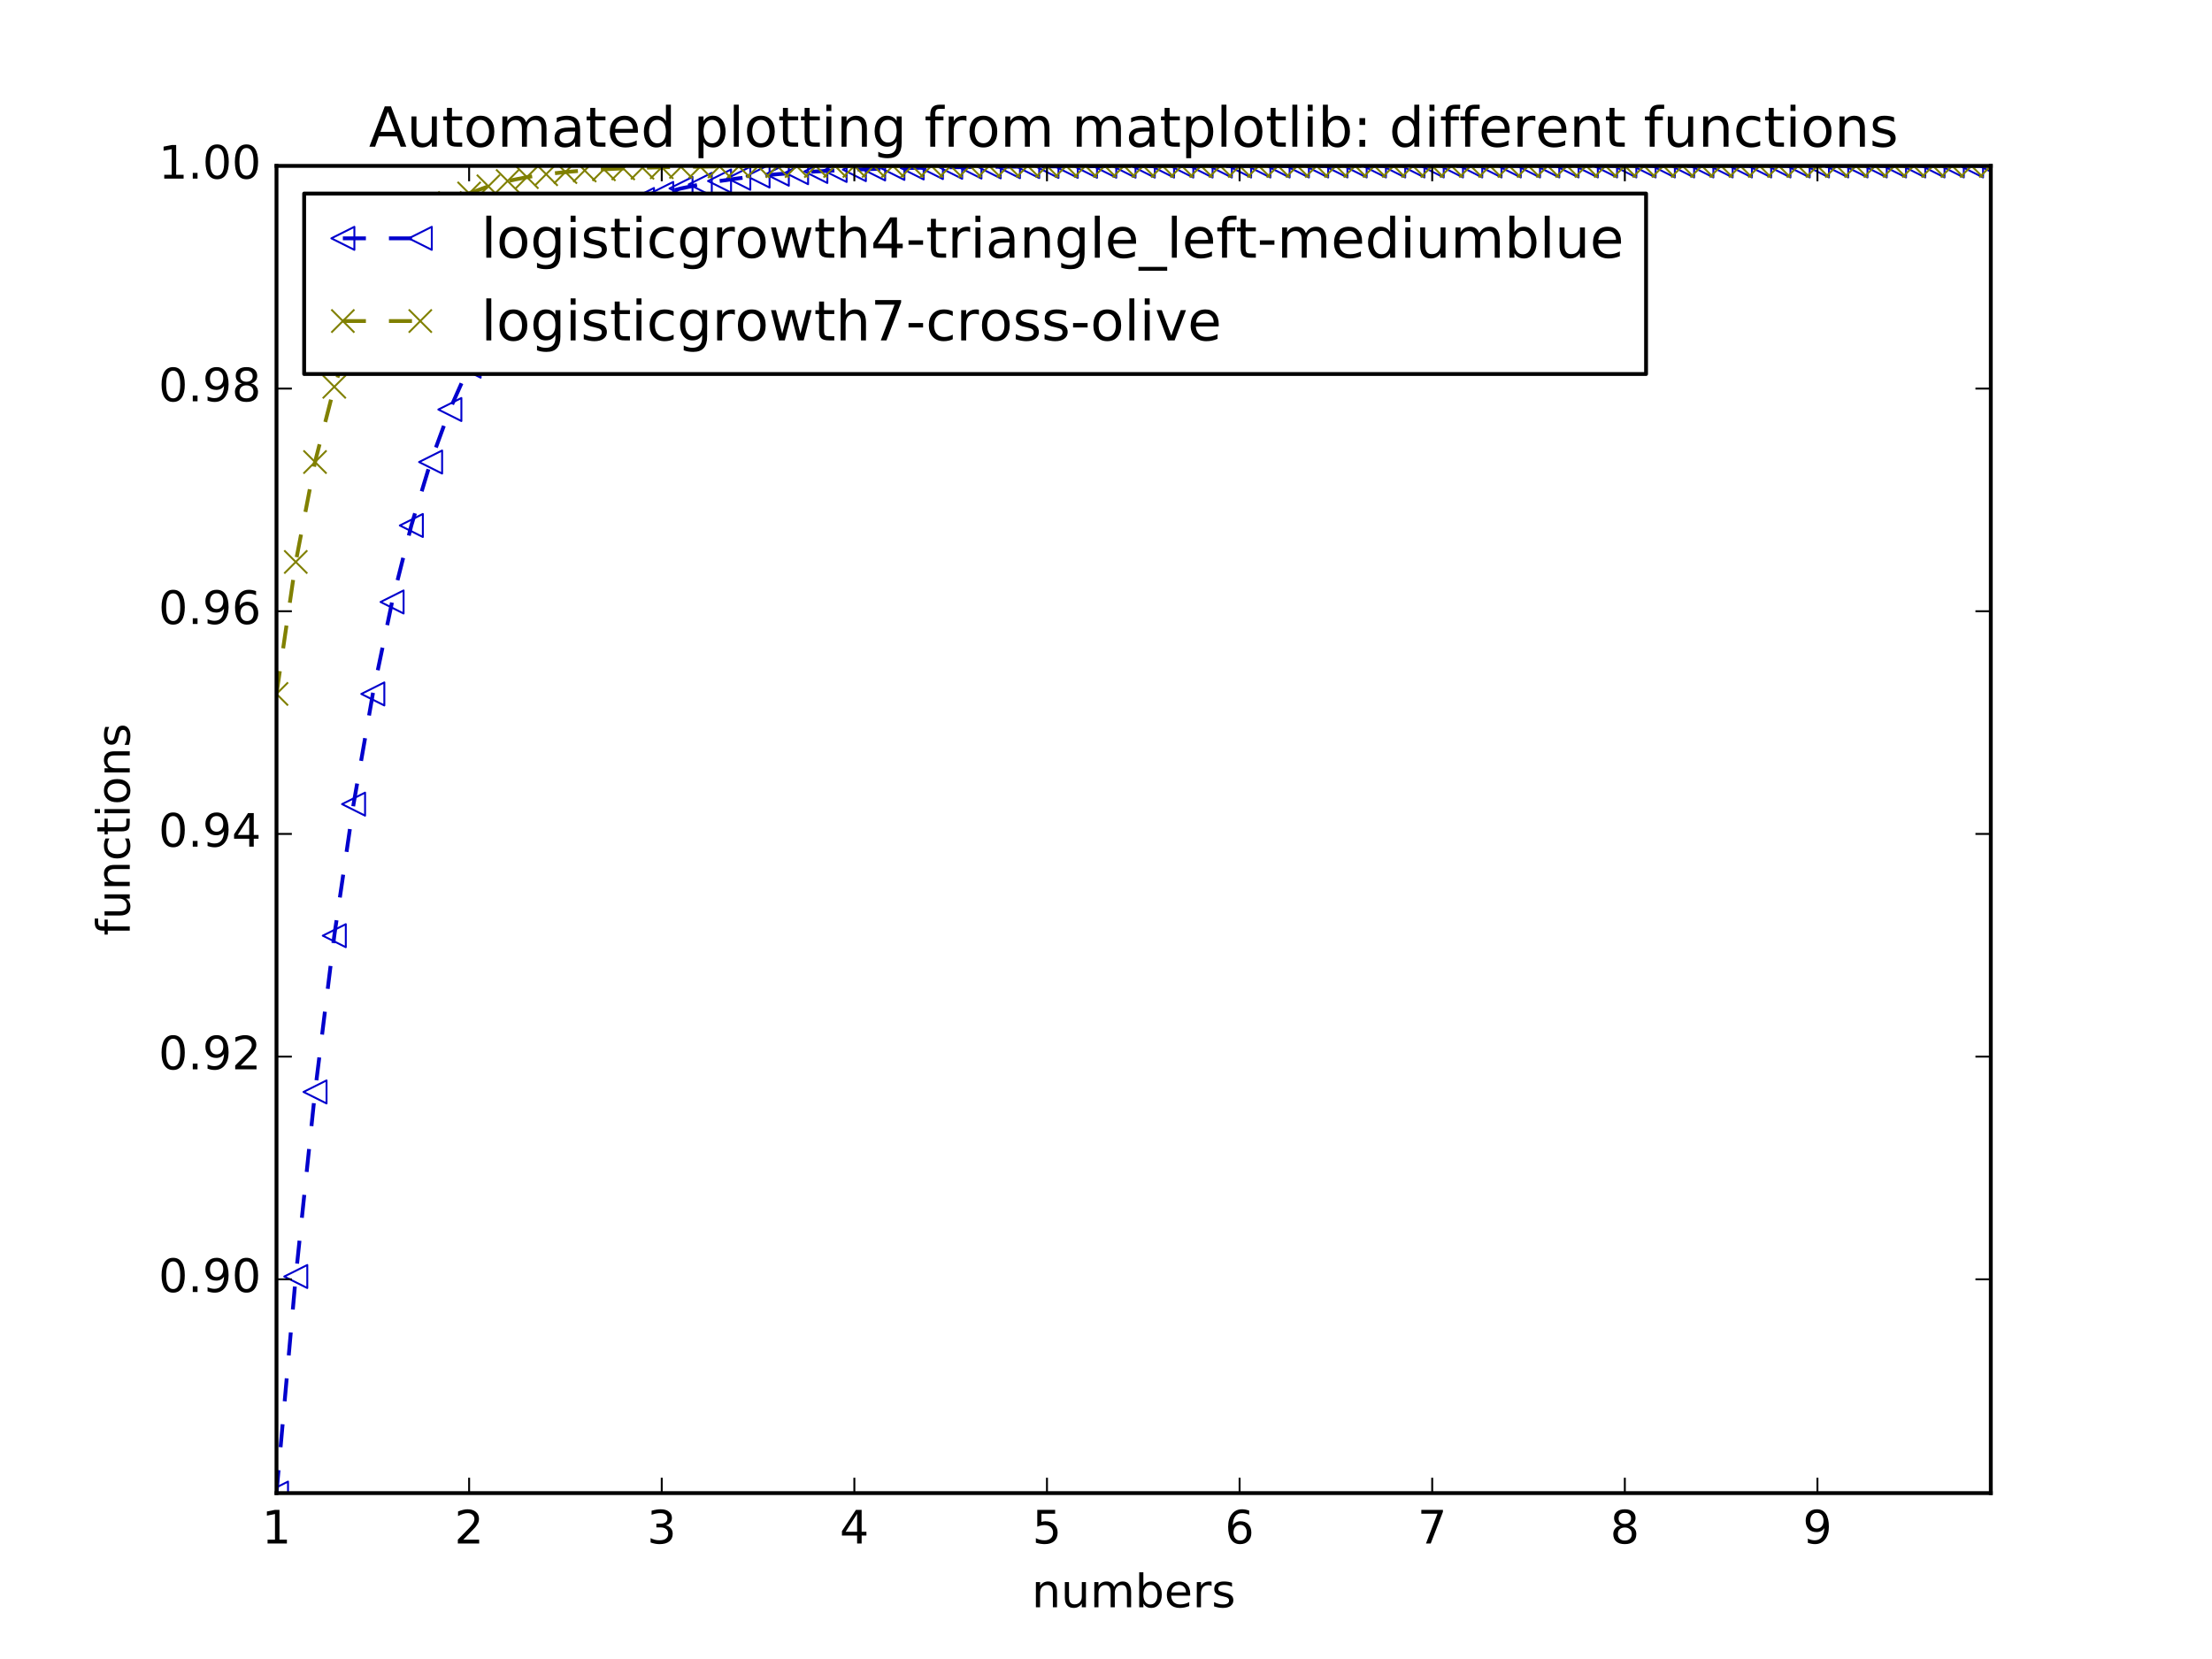 <?xml version="1.0" encoding="utf-8" standalone="no"?>
<!DOCTYPE svg PUBLIC "-//W3C//DTD SVG 1.1//EN"
  "http://www.w3.org/Graphics/SVG/1.1/DTD/svg11.dtd">
<!-- Created with matplotlib (http://matplotlib.org/) -->
<svg height="432pt" version="1.1" viewBox="0 0 576 432" width="576pt" xmlns="http://www.w3.org/2000/svg" xmlns:xlink="http://www.w3.org/1999/xlink">
 <defs>
  <style type="text/css">
*{stroke-linecap:butt;stroke-linejoin:round;stroke-miterlimit:100000;}
  </style>
 </defs>
 <g id="figure_1">
  <g id="patch_1">
   <path d="M 0 432 
L 576 432 
L 576 0 
L 0 0 
z
" style="fill:#ffffff;"/>
  </g>
  <g id="axes_1">
   <g id="patch_2">
    <path d="M 72 388.8 
L 518.4 388.8 
L 518.4 43.2 
L 72 43.2 
z
" style="fill:#ffffff;"/>
   </g>
   <g id="line2d_1">
    <path clip-path="url(#pca3ae6a97c)" d="M 72 388.8 
L 77.016 332.402 
L 82.031 284.339 
L 87.047 243.65 
L 92.063 209.398 
L 97.079 180.7 
L 102.094 156.752 
L 107.11 136.833 
L 112.126 120.312 
L 117.142 106.639 
L 122.157 95.347 
L 127.173 86.034 
L 132.189 78.363 
L 137.204 72.053 
L 142.22 66.865 
L 147.236 62.604 
L 152.252 59.106 
L 157.267 56.236 
L 162.283 53.882 
L 167.299 51.951 
L 172.315 50.369 
L 177.33 49.072 
L 182.346 48.009 
L 187.362 47.139 
L 192.378 46.426 
L 197.393 45.841 
L 202.409 45.363 
L 207.425 44.971 
L 212.44 44.65 
L 217.456 44.387 
L 222.472 44.172 
L 227.488 43.996 
L 232.503 43.852 
L 237.519 43.734 
L 242.535 43.637 
L 247.551 43.558 
L 252.566 43.493 
L 257.582 43.44 
L 262.598 43.396 
L 267.613 43.361 
L 272.629 43.332 
L 277.645 43.308 
L 282.661 43.288 
L 287.676 43.272 
L 292.692 43.259 
L 297.708 43.248 
L 302.724 43.24 
L 307.739 43.232 
L 312.755 43.227 
L 317.771 43.222 
L 322.787 43.218 
L 327.802 43.215 
L 332.818 43.212 
L 337.834 43.21 
L 342.849 43.208 
L 347.865 43.207 
L 352.881 43.205 
L 357.897 43.204 
L 362.912 43.204 
L 367.928 43.203 
L 372.944 43.202 
L 377.96 43.202 
L 382.975 43.202 
L 387.991 43.201 
L 393.007 43.201 
L 398.022 43.201 
L 403.038 43.201 
L 408.054 43.201 
L 413.07 43.2 
L 418.085 43.2 
L 423.101 43.2 
L 428.117 43.2 
L 433.133 43.2 
L 438.148 43.2 
L 443.164 43.2 
L 448.18 43.2 
L 453.196 43.2 
L 458.211 43.2 
L 463.227 43.2 
L 468.243 43.2 
L 473.258 43.2 
L 478.274 43.2 
L 483.29 43.2 
L 488.306 43.2 
L 493.321 43.2 
L 498.337 43.2 
L 503.353 43.2 
L 508.369 43.2 
L 513.384 43.2 
L 518.4 43.2 
" style="fill:none;stroke:#0000cd;stroke-dasharray:6,6;stroke-dashoffset:0.0;"/>
    <defs>
     <path d="M -3 -0 
L 3 3 
L 3 -3 
z
" id="m6790eb1300" style="stroke:#0000cd;stroke-linejoin:miter;stroke-width:0.5;"/>
    </defs>
    <g clip-path="url(#pca3ae6a97c)">
     <use style="fill:none;stroke:#0000cd;stroke-linejoin:miter;stroke-width:0.5;" x="72.0" xlink:href="#m6790eb1300" y="388.8"/>
     <use style="fill:none;stroke:#0000cd;stroke-linejoin:miter;stroke-width:0.5;" x="77.016" xlink:href="#m6790eb1300" y="332.402"/>
     <use style="fill:none;stroke:#0000cd;stroke-linejoin:miter;stroke-width:0.5;" x="82.031" xlink:href="#m6790eb1300" y="284.339"/>
     <use style="fill:none;stroke:#0000cd;stroke-linejoin:miter;stroke-width:0.5;" x="87.047" xlink:href="#m6790eb1300" y="243.65"/>
     <use style="fill:none;stroke:#0000cd;stroke-linejoin:miter;stroke-width:0.5;" x="92.063" xlink:href="#m6790eb1300" y="209.398"/>
     <use style="fill:none;stroke:#0000cd;stroke-linejoin:miter;stroke-width:0.5;" x="97.079" xlink:href="#m6790eb1300" y="180.7"/>
     <use style="fill:none;stroke:#0000cd;stroke-linejoin:miter;stroke-width:0.5;" x="102.094" xlink:href="#m6790eb1300" y="156.752"/>
     <use style="fill:none;stroke:#0000cd;stroke-linejoin:miter;stroke-width:0.5;" x="107.11" xlink:href="#m6790eb1300" y="136.833"/>
     <use style="fill:none;stroke:#0000cd;stroke-linejoin:miter;stroke-width:0.5;" x="112.126" xlink:href="#m6790eb1300" y="120.312"/>
     <use style="fill:none;stroke:#0000cd;stroke-linejoin:miter;stroke-width:0.5;" x="117.142" xlink:href="#m6790eb1300" y="106.639"/>
     <use style="fill:none;stroke:#0000cd;stroke-linejoin:miter;stroke-width:0.5;" x="122.157" xlink:href="#m6790eb1300" y="95.347"/>
     <use style="fill:none;stroke:#0000cd;stroke-linejoin:miter;stroke-width:0.5;" x="127.173" xlink:href="#m6790eb1300" y="86.034"/>
     <use style="fill:none;stroke:#0000cd;stroke-linejoin:miter;stroke-width:0.5;" x="132.189" xlink:href="#m6790eb1300" y="78.363"/>
     <use style="fill:none;stroke:#0000cd;stroke-linejoin:miter;stroke-width:0.5;" x="137.204" xlink:href="#m6790eb1300" y="72.053"/>
     <use style="fill:none;stroke:#0000cd;stroke-linejoin:miter;stroke-width:0.5;" x="142.22" xlink:href="#m6790eb1300" y="66.865"/>
     <use style="fill:none;stroke:#0000cd;stroke-linejoin:miter;stroke-width:0.5;" x="147.236" xlink:href="#m6790eb1300" y="62.604"/>
     <use style="fill:none;stroke:#0000cd;stroke-linejoin:miter;stroke-width:0.5;" x="152.252" xlink:href="#m6790eb1300" y="59.106"/>
     <use style="fill:none;stroke:#0000cd;stroke-linejoin:miter;stroke-width:0.5;" x="157.267" xlink:href="#m6790eb1300" y="56.236"/>
     <use style="fill:none;stroke:#0000cd;stroke-linejoin:miter;stroke-width:0.5;" x="162.283" xlink:href="#m6790eb1300" y="53.882"/>
     <use style="fill:none;stroke:#0000cd;stroke-linejoin:miter;stroke-width:0.5;" x="167.299" xlink:href="#m6790eb1300" y="51.951"/>
     <use style="fill:none;stroke:#0000cd;stroke-linejoin:miter;stroke-width:0.5;" x="172.315" xlink:href="#m6790eb1300" y="50.369"/>
     <use style="fill:none;stroke:#0000cd;stroke-linejoin:miter;stroke-width:0.5;" x="177.33" xlink:href="#m6790eb1300" y="49.072"/>
     <use style="fill:none;stroke:#0000cd;stroke-linejoin:miter;stroke-width:0.5;" x="182.346" xlink:href="#m6790eb1300" y="48.009"/>
     <use style="fill:none;stroke:#0000cd;stroke-linejoin:miter;stroke-width:0.5;" x="187.362" xlink:href="#m6790eb1300" y="47.139"/>
     <use style="fill:none;stroke:#0000cd;stroke-linejoin:miter;stroke-width:0.5;" x="192.378" xlink:href="#m6790eb1300" y="46.426"/>
     <use style="fill:none;stroke:#0000cd;stroke-linejoin:miter;stroke-width:0.5;" x="197.393" xlink:href="#m6790eb1300" y="45.841"/>
     <use style="fill:none;stroke:#0000cd;stroke-linejoin:miter;stroke-width:0.5;" x="202.409" xlink:href="#m6790eb1300" y="45.363"/>
     <use style="fill:none;stroke:#0000cd;stroke-linejoin:miter;stroke-width:0.5;" x="207.425" xlink:href="#m6790eb1300" y="44.971"/>
     <use style="fill:none;stroke:#0000cd;stroke-linejoin:miter;stroke-width:0.5;" x="212.44" xlink:href="#m6790eb1300" y="44.65"/>
     <use style="fill:none;stroke:#0000cd;stroke-linejoin:miter;stroke-width:0.5;" x="217.456" xlink:href="#m6790eb1300" y="44.387"/>
     <use style="fill:none;stroke:#0000cd;stroke-linejoin:miter;stroke-width:0.5;" x="222.472" xlink:href="#m6790eb1300" y="44.172"/>
     <use style="fill:none;stroke:#0000cd;stroke-linejoin:miter;stroke-width:0.5;" x="227.488" xlink:href="#m6790eb1300" y="43.996"/>
     <use style="fill:none;stroke:#0000cd;stroke-linejoin:miter;stroke-width:0.5;" x="232.503" xlink:href="#m6790eb1300" y="43.852"/>
     <use style="fill:none;stroke:#0000cd;stroke-linejoin:miter;stroke-width:0.5;" x="237.519" xlink:href="#m6790eb1300" y="43.734"/>
     <use style="fill:none;stroke:#0000cd;stroke-linejoin:miter;stroke-width:0.5;" x="242.535" xlink:href="#m6790eb1300" y="43.637"/>
     <use style="fill:none;stroke:#0000cd;stroke-linejoin:miter;stroke-width:0.5;" x="247.551" xlink:href="#m6790eb1300" y="43.558"/>
     <use style="fill:none;stroke:#0000cd;stroke-linejoin:miter;stroke-width:0.5;" x="252.566" xlink:href="#m6790eb1300" y="43.493"/>
     <use style="fill:none;stroke:#0000cd;stroke-linejoin:miter;stroke-width:0.5;" x="257.582" xlink:href="#m6790eb1300" y="43.44"/>
     <use style="fill:none;stroke:#0000cd;stroke-linejoin:miter;stroke-width:0.5;" x="262.598" xlink:href="#m6790eb1300" y="43.396"/>
     <use style="fill:none;stroke:#0000cd;stroke-linejoin:miter;stroke-width:0.5;" x="267.613" xlink:href="#m6790eb1300" y="43.361"/>
     <use style="fill:none;stroke:#0000cd;stroke-linejoin:miter;stroke-width:0.5;" x="272.629" xlink:href="#m6790eb1300" y="43.332"/>
     <use style="fill:none;stroke:#0000cd;stroke-linejoin:miter;stroke-width:0.5;" x="277.645" xlink:href="#m6790eb1300" y="43.308"/>
     <use style="fill:none;stroke:#0000cd;stroke-linejoin:miter;stroke-width:0.5;" x="282.661" xlink:href="#m6790eb1300" y="43.288"/>
     <use style="fill:none;stroke:#0000cd;stroke-linejoin:miter;stroke-width:0.5;" x="287.676" xlink:href="#m6790eb1300" y="43.272"/>
     <use style="fill:none;stroke:#0000cd;stroke-linejoin:miter;stroke-width:0.5;" x="292.692" xlink:href="#m6790eb1300" y="43.259"/>
     <use style="fill:none;stroke:#0000cd;stroke-linejoin:miter;stroke-width:0.5;" x="297.708" xlink:href="#m6790eb1300" y="43.248"/>
     <use style="fill:none;stroke:#0000cd;stroke-linejoin:miter;stroke-width:0.5;" x="302.724" xlink:href="#m6790eb1300" y="43.24"/>
     <use style="fill:none;stroke:#0000cd;stroke-linejoin:miter;stroke-width:0.5;" x="307.739" xlink:href="#m6790eb1300" y="43.232"/>
     <use style="fill:none;stroke:#0000cd;stroke-linejoin:miter;stroke-width:0.5;" x="312.755" xlink:href="#m6790eb1300" y="43.227"/>
     <use style="fill:none;stroke:#0000cd;stroke-linejoin:miter;stroke-width:0.5;" x="317.771" xlink:href="#m6790eb1300" y="43.222"/>
     <use style="fill:none;stroke:#0000cd;stroke-linejoin:miter;stroke-width:0.5;" x="322.787" xlink:href="#m6790eb1300" y="43.218"/>
     <use style="fill:none;stroke:#0000cd;stroke-linejoin:miter;stroke-width:0.5;" x="327.802" xlink:href="#m6790eb1300" y="43.215"/>
     <use style="fill:none;stroke:#0000cd;stroke-linejoin:miter;stroke-width:0.5;" x="332.818" xlink:href="#m6790eb1300" y="43.212"/>
     <use style="fill:none;stroke:#0000cd;stroke-linejoin:miter;stroke-width:0.5;" x="337.834" xlink:href="#m6790eb1300" y="43.21"/>
     <use style="fill:none;stroke:#0000cd;stroke-linejoin:miter;stroke-width:0.5;" x="342.849" xlink:href="#m6790eb1300" y="43.208"/>
     <use style="fill:none;stroke:#0000cd;stroke-linejoin:miter;stroke-width:0.5;" x="347.865" xlink:href="#m6790eb1300" y="43.207"/>
     <use style="fill:none;stroke:#0000cd;stroke-linejoin:miter;stroke-width:0.5;" x="352.881" xlink:href="#m6790eb1300" y="43.205"/>
     <use style="fill:none;stroke:#0000cd;stroke-linejoin:miter;stroke-width:0.5;" x="357.897" xlink:href="#m6790eb1300" y="43.204"/>
     <use style="fill:none;stroke:#0000cd;stroke-linejoin:miter;stroke-width:0.5;" x="362.912" xlink:href="#m6790eb1300" y="43.204"/>
     <use style="fill:none;stroke:#0000cd;stroke-linejoin:miter;stroke-width:0.5;" x="367.928" xlink:href="#m6790eb1300" y="43.203"/>
     <use style="fill:none;stroke:#0000cd;stroke-linejoin:miter;stroke-width:0.5;" x="372.944" xlink:href="#m6790eb1300" y="43.202"/>
     <use style="fill:none;stroke:#0000cd;stroke-linejoin:miter;stroke-width:0.5;" x="377.96" xlink:href="#m6790eb1300" y="43.202"/>
     <use style="fill:none;stroke:#0000cd;stroke-linejoin:miter;stroke-width:0.5;" x="382.975" xlink:href="#m6790eb1300" y="43.202"/>
     <use style="fill:none;stroke:#0000cd;stroke-linejoin:miter;stroke-width:0.5;" x="387.991" xlink:href="#m6790eb1300" y="43.201"/>
     <use style="fill:none;stroke:#0000cd;stroke-linejoin:miter;stroke-width:0.5;" x="393.007" xlink:href="#m6790eb1300" y="43.201"/>
     <use style="fill:none;stroke:#0000cd;stroke-linejoin:miter;stroke-width:0.5;" x="398.022" xlink:href="#m6790eb1300" y="43.201"/>
     <use style="fill:none;stroke:#0000cd;stroke-linejoin:miter;stroke-width:0.5;" x="403.038" xlink:href="#m6790eb1300" y="43.201"/>
     <use style="fill:none;stroke:#0000cd;stroke-linejoin:miter;stroke-width:0.5;" x="408.054" xlink:href="#m6790eb1300" y="43.201"/>
     <use style="fill:none;stroke:#0000cd;stroke-linejoin:miter;stroke-width:0.5;" x="413.07" xlink:href="#m6790eb1300" y="43.2"/>
     <use style="fill:none;stroke:#0000cd;stroke-linejoin:miter;stroke-width:0.5;" x="418.085" xlink:href="#m6790eb1300" y="43.2"/>
     <use style="fill:none;stroke:#0000cd;stroke-linejoin:miter;stroke-width:0.5;" x="423.101" xlink:href="#m6790eb1300" y="43.2"/>
     <use style="fill:none;stroke:#0000cd;stroke-linejoin:miter;stroke-width:0.5;" x="428.117" xlink:href="#m6790eb1300" y="43.2"/>
     <use style="fill:none;stroke:#0000cd;stroke-linejoin:miter;stroke-width:0.5;" x="433.133" xlink:href="#m6790eb1300" y="43.2"/>
     <use style="fill:none;stroke:#0000cd;stroke-linejoin:miter;stroke-width:0.5;" x="438.148" xlink:href="#m6790eb1300" y="43.2"/>
     <use style="fill:none;stroke:#0000cd;stroke-linejoin:miter;stroke-width:0.5;" x="443.164" xlink:href="#m6790eb1300" y="43.2"/>
     <use style="fill:none;stroke:#0000cd;stroke-linejoin:miter;stroke-width:0.5;" x="448.18" xlink:href="#m6790eb1300" y="43.2"/>
     <use style="fill:none;stroke:#0000cd;stroke-linejoin:miter;stroke-width:0.5;" x="453.196" xlink:href="#m6790eb1300" y="43.2"/>
     <use style="fill:none;stroke:#0000cd;stroke-linejoin:miter;stroke-width:0.5;" x="458.211" xlink:href="#m6790eb1300" y="43.2"/>
     <use style="fill:none;stroke:#0000cd;stroke-linejoin:miter;stroke-width:0.5;" x="463.227" xlink:href="#m6790eb1300" y="43.2"/>
     <use style="fill:none;stroke:#0000cd;stroke-linejoin:miter;stroke-width:0.5;" x="468.243" xlink:href="#m6790eb1300" y="43.2"/>
     <use style="fill:none;stroke:#0000cd;stroke-linejoin:miter;stroke-width:0.5;" x="473.258" xlink:href="#m6790eb1300" y="43.2"/>
     <use style="fill:none;stroke:#0000cd;stroke-linejoin:miter;stroke-width:0.5;" x="478.274" xlink:href="#m6790eb1300" y="43.2"/>
     <use style="fill:none;stroke:#0000cd;stroke-linejoin:miter;stroke-width:0.5;" x="483.29" xlink:href="#m6790eb1300" y="43.2"/>
     <use style="fill:none;stroke:#0000cd;stroke-linejoin:miter;stroke-width:0.5;" x="488.306" xlink:href="#m6790eb1300" y="43.2"/>
     <use style="fill:none;stroke:#0000cd;stroke-linejoin:miter;stroke-width:0.5;" x="493.321" xlink:href="#m6790eb1300" y="43.2"/>
     <use style="fill:none;stroke:#0000cd;stroke-linejoin:miter;stroke-width:0.5;" x="498.337" xlink:href="#m6790eb1300" y="43.2"/>
     <use style="fill:none;stroke:#0000cd;stroke-linejoin:miter;stroke-width:0.5;" x="503.353" xlink:href="#m6790eb1300" y="43.2"/>
     <use style="fill:none;stroke:#0000cd;stroke-linejoin:miter;stroke-width:0.5;" x="508.369" xlink:href="#m6790eb1300" y="43.2"/>
     <use style="fill:none;stroke:#0000cd;stroke-linejoin:miter;stroke-width:0.5;" x="513.384" xlink:href="#m6790eb1300" y="43.2"/>
     <use style="fill:none;stroke:#0000cd;stroke-linejoin:miter;stroke-width:0.5;" x="518.4" xlink:href="#m6790eb1300" y="43.2"/>
    </g>
   </g>
   <g id="line2d_2">
    <path clip-path="url(#pca3ae6a97c)" d="M 72 180.7 
L 77.016 146.33 
L 82.031 120.312 
L 87.047 100.722 
L 92.063 86.034 
L 97.079 75.054 
L 102.094 66.865 
L 107.11 60.769 
L 112.126 56.236 
L 117.142 52.868 
L 122.157 50.369 
L 127.173 48.514 
L 132.189 47.139 
L 137.204 46.119 
L 142.22 45.363 
L 147.236 44.803 
L 152.252 44.387 
L 157.267 44.08 
L 162.283 43.852 
L 167.299 43.683 
L 172.315 43.558 
L 177.33 43.465 
L 182.346 43.396 
L 187.362 43.345 
L 192.378 43.308 
L 197.393 43.28 
L 202.409 43.259 
L 207.425 43.244 
L 212.44 43.232 
L 217.456 43.224 
L 222.472 43.218 
L 227.488 43.213 
L 232.503 43.21 
L 237.519 43.207 
L 242.535 43.205 
L 247.551 43.204 
L 252.566 43.203 
L 257.582 43.202 
L 262.598 43.202 
L 267.613 43.201 
L 272.629 43.201 
L 277.645 43.201 
L 282.661 43.2 
L 287.676 43.2 
L 292.692 43.2 
L 297.708 43.2 
L 302.724 43.2 
L 307.739 43.2 
L 312.755 43.2 
L 317.771 43.2 
L 322.787 43.2 
L 327.802 43.2 
L 332.818 43.2 
L 337.834 43.2 
L 342.849 43.2 
L 347.865 43.2 
L 352.881 43.2 
L 357.897 43.2 
L 362.912 43.2 
L 367.928 43.2 
L 372.944 43.2 
L 377.96 43.2 
L 382.975 43.2 
L 387.991 43.2 
L 393.007 43.2 
L 398.022 43.2 
L 403.038 43.2 
L 408.054 43.2 
L 413.07 43.2 
L 418.085 43.2 
L 423.101 43.2 
L 428.117 43.2 
L 433.133 43.2 
L 438.148 43.2 
L 443.164 43.2 
L 448.18 43.2 
L 453.196 43.2 
L 458.211 43.2 
L 463.227 43.2 
L 468.243 43.2 
L 473.258 43.2 
L 478.274 43.2 
L 483.29 43.2 
L 488.306 43.2 
L 493.321 43.2 
L 498.337 43.2 
L 503.353 43.2 
L 508.369 43.2 
L 513.384 43.2 
L 518.4 43.2 
" style="fill:none;stroke:#808000;stroke-dasharray:6,6;stroke-dashoffset:0.0;"/>
    <defs>
     <path d="M -3 3 
L 3 -3 
M -3 -3 
L 3 3 
" id="ma786958313" style="stroke:#808000;stroke-width:0.5;"/>
    </defs>
    <g clip-path="url(#pca3ae6a97c)">
     <use style="fill:none;stroke:#808000;stroke-width:0.5;" x="72.0" xlink:href="#ma786958313" y="180.7"/>
     <use style="fill:none;stroke:#808000;stroke-width:0.5;" x="77.016" xlink:href="#ma786958313" y="146.33"/>
     <use style="fill:none;stroke:#808000;stroke-width:0.5;" x="82.031" xlink:href="#ma786958313" y="120.312"/>
     <use style="fill:none;stroke:#808000;stroke-width:0.5;" x="87.047" xlink:href="#ma786958313" y="100.722"/>
     <use style="fill:none;stroke:#808000;stroke-width:0.5;" x="92.063" xlink:href="#ma786958313" y="86.034"/>
     <use style="fill:none;stroke:#808000;stroke-width:0.5;" x="97.079" xlink:href="#ma786958313" y="75.054"/>
     <use style="fill:none;stroke:#808000;stroke-width:0.5;" x="102.094" xlink:href="#ma786958313" y="66.865"/>
     <use style="fill:none;stroke:#808000;stroke-width:0.5;" x="107.11" xlink:href="#ma786958313" y="60.769"/>
     <use style="fill:none;stroke:#808000;stroke-width:0.5;" x="112.126" xlink:href="#ma786958313" y="56.236"/>
     <use style="fill:none;stroke:#808000;stroke-width:0.5;" x="117.142" xlink:href="#ma786958313" y="52.868"/>
     <use style="fill:none;stroke:#808000;stroke-width:0.5;" x="122.157" xlink:href="#ma786958313" y="50.369"/>
     <use style="fill:none;stroke:#808000;stroke-width:0.5;" x="127.173" xlink:href="#ma786958313" y="48.514"/>
     <use style="fill:none;stroke:#808000;stroke-width:0.5;" x="132.189" xlink:href="#ma786958313" y="47.139"/>
     <use style="fill:none;stroke:#808000;stroke-width:0.5;" x="137.204" xlink:href="#ma786958313" y="46.119"/>
     <use style="fill:none;stroke:#808000;stroke-width:0.5;" x="142.22" xlink:href="#ma786958313" y="45.363"/>
     <use style="fill:none;stroke:#808000;stroke-width:0.5;" x="147.236" xlink:href="#ma786958313" y="44.803"/>
     <use style="fill:none;stroke:#808000;stroke-width:0.5;" x="152.252" xlink:href="#ma786958313" y="44.387"/>
     <use style="fill:none;stroke:#808000;stroke-width:0.5;" x="157.267" xlink:href="#ma786958313" y="44.08"/>
     <use style="fill:none;stroke:#808000;stroke-width:0.5;" x="162.283" xlink:href="#ma786958313" y="43.852"/>
     <use style="fill:none;stroke:#808000;stroke-width:0.5;" x="167.299" xlink:href="#ma786958313" y="43.683"/>
     <use style="fill:none;stroke:#808000;stroke-width:0.5;" x="172.315" xlink:href="#ma786958313" y="43.558"/>
     <use style="fill:none;stroke:#808000;stroke-width:0.5;" x="177.33" xlink:href="#ma786958313" y="43.465"/>
     <use style="fill:none;stroke:#808000;stroke-width:0.5;" x="182.346" xlink:href="#ma786958313" y="43.396"/>
     <use style="fill:none;stroke:#808000;stroke-width:0.5;" x="187.362" xlink:href="#ma786958313" y="43.345"/>
     <use style="fill:none;stroke:#808000;stroke-width:0.5;" x="192.378" xlink:href="#ma786958313" y="43.308"/>
     <use style="fill:none;stroke:#808000;stroke-width:0.5;" x="197.393" xlink:href="#ma786958313" y="43.28"/>
     <use style="fill:none;stroke:#808000;stroke-width:0.5;" x="202.409" xlink:href="#ma786958313" y="43.259"/>
     <use style="fill:none;stroke:#808000;stroke-width:0.5;" x="207.425" xlink:href="#ma786958313" y="43.244"/>
     <use style="fill:none;stroke:#808000;stroke-width:0.5;" x="212.44" xlink:href="#ma786958313" y="43.232"/>
     <use style="fill:none;stroke:#808000;stroke-width:0.5;" x="217.456" xlink:href="#ma786958313" y="43.224"/>
     <use style="fill:none;stroke:#808000;stroke-width:0.5;" x="222.472" xlink:href="#ma786958313" y="43.218"/>
     <use style="fill:none;stroke:#808000;stroke-width:0.5;" x="227.488" xlink:href="#ma786958313" y="43.213"/>
     <use style="fill:none;stroke:#808000;stroke-width:0.5;" x="232.503" xlink:href="#ma786958313" y="43.21"/>
     <use style="fill:none;stroke:#808000;stroke-width:0.5;" x="237.519" xlink:href="#ma786958313" y="43.207"/>
     <use style="fill:none;stroke:#808000;stroke-width:0.5;" x="242.535" xlink:href="#ma786958313" y="43.205"/>
     <use style="fill:none;stroke:#808000;stroke-width:0.5;" x="247.551" xlink:href="#ma786958313" y="43.204"/>
     <use style="fill:none;stroke:#808000;stroke-width:0.5;" x="252.566" xlink:href="#ma786958313" y="43.203"/>
     <use style="fill:none;stroke:#808000;stroke-width:0.5;" x="257.582" xlink:href="#ma786958313" y="43.202"/>
     <use style="fill:none;stroke:#808000;stroke-width:0.5;" x="262.598" xlink:href="#ma786958313" y="43.202"/>
     <use style="fill:none;stroke:#808000;stroke-width:0.5;" x="267.613" xlink:href="#ma786958313" y="43.201"/>
     <use style="fill:none;stroke:#808000;stroke-width:0.5;" x="272.629" xlink:href="#ma786958313" y="43.201"/>
     <use style="fill:none;stroke:#808000;stroke-width:0.5;" x="277.645" xlink:href="#ma786958313" y="43.201"/>
     <use style="fill:none;stroke:#808000;stroke-width:0.5;" x="282.661" xlink:href="#ma786958313" y="43.2"/>
     <use style="fill:none;stroke:#808000;stroke-width:0.5;" x="287.676" xlink:href="#ma786958313" y="43.2"/>
     <use style="fill:none;stroke:#808000;stroke-width:0.5;" x="292.692" xlink:href="#ma786958313" y="43.2"/>
     <use style="fill:none;stroke:#808000;stroke-width:0.5;" x="297.708" xlink:href="#ma786958313" y="43.2"/>
     <use style="fill:none;stroke:#808000;stroke-width:0.5;" x="302.724" xlink:href="#ma786958313" y="43.2"/>
     <use style="fill:none;stroke:#808000;stroke-width:0.5;" x="307.739" xlink:href="#ma786958313" y="43.2"/>
     <use style="fill:none;stroke:#808000;stroke-width:0.5;" x="312.755" xlink:href="#ma786958313" y="43.2"/>
     <use style="fill:none;stroke:#808000;stroke-width:0.5;" x="317.771" xlink:href="#ma786958313" y="43.2"/>
     <use style="fill:none;stroke:#808000;stroke-width:0.5;" x="322.787" xlink:href="#ma786958313" y="43.2"/>
     <use style="fill:none;stroke:#808000;stroke-width:0.5;" x="327.802" xlink:href="#ma786958313" y="43.2"/>
     <use style="fill:none;stroke:#808000;stroke-width:0.5;" x="332.818" xlink:href="#ma786958313" y="43.2"/>
     <use style="fill:none;stroke:#808000;stroke-width:0.5;" x="337.834" xlink:href="#ma786958313" y="43.2"/>
     <use style="fill:none;stroke:#808000;stroke-width:0.5;" x="342.849" xlink:href="#ma786958313" y="43.2"/>
     <use style="fill:none;stroke:#808000;stroke-width:0.5;" x="347.865" xlink:href="#ma786958313" y="43.2"/>
     <use style="fill:none;stroke:#808000;stroke-width:0.5;" x="352.881" xlink:href="#ma786958313" y="43.2"/>
     <use style="fill:none;stroke:#808000;stroke-width:0.5;" x="357.897" xlink:href="#ma786958313" y="43.2"/>
     <use style="fill:none;stroke:#808000;stroke-width:0.5;" x="362.912" xlink:href="#ma786958313" y="43.2"/>
     <use style="fill:none;stroke:#808000;stroke-width:0.5;" x="367.928" xlink:href="#ma786958313" y="43.2"/>
     <use style="fill:none;stroke:#808000;stroke-width:0.5;" x="372.944" xlink:href="#ma786958313" y="43.2"/>
     <use style="fill:none;stroke:#808000;stroke-width:0.5;" x="377.96" xlink:href="#ma786958313" y="43.2"/>
     <use style="fill:none;stroke:#808000;stroke-width:0.5;" x="382.975" xlink:href="#ma786958313" y="43.2"/>
     <use style="fill:none;stroke:#808000;stroke-width:0.5;" x="387.991" xlink:href="#ma786958313" y="43.2"/>
     <use style="fill:none;stroke:#808000;stroke-width:0.5;" x="393.007" xlink:href="#ma786958313" y="43.2"/>
     <use style="fill:none;stroke:#808000;stroke-width:0.5;" x="398.022" xlink:href="#ma786958313" y="43.2"/>
     <use style="fill:none;stroke:#808000;stroke-width:0.5;" x="403.038" xlink:href="#ma786958313" y="43.2"/>
     <use style="fill:none;stroke:#808000;stroke-width:0.5;" x="408.054" xlink:href="#ma786958313" y="43.2"/>
     <use style="fill:none;stroke:#808000;stroke-width:0.5;" x="413.07" xlink:href="#ma786958313" y="43.2"/>
     <use style="fill:none;stroke:#808000;stroke-width:0.5;" x="418.085" xlink:href="#ma786958313" y="43.2"/>
     <use style="fill:none;stroke:#808000;stroke-width:0.5;" x="423.101" xlink:href="#ma786958313" y="43.2"/>
     <use style="fill:none;stroke:#808000;stroke-width:0.5;" x="428.117" xlink:href="#ma786958313" y="43.2"/>
     <use style="fill:none;stroke:#808000;stroke-width:0.5;" x="433.133" xlink:href="#ma786958313" y="43.2"/>
     <use style="fill:none;stroke:#808000;stroke-width:0.5;" x="438.148" xlink:href="#ma786958313" y="43.2"/>
     <use style="fill:none;stroke:#808000;stroke-width:0.5;" x="443.164" xlink:href="#ma786958313" y="43.2"/>
     <use style="fill:none;stroke:#808000;stroke-width:0.5;" x="448.18" xlink:href="#ma786958313" y="43.2"/>
     <use style="fill:none;stroke:#808000;stroke-width:0.5;" x="453.196" xlink:href="#ma786958313" y="43.2"/>
     <use style="fill:none;stroke:#808000;stroke-width:0.5;" x="458.211" xlink:href="#ma786958313" y="43.2"/>
     <use style="fill:none;stroke:#808000;stroke-width:0.5;" x="463.227" xlink:href="#ma786958313" y="43.2"/>
     <use style="fill:none;stroke:#808000;stroke-width:0.5;" x="468.243" xlink:href="#ma786958313" y="43.2"/>
     <use style="fill:none;stroke:#808000;stroke-width:0.5;" x="473.258" xlink:href="#ma786958313" y="43.2"/>
     <use style="fill:none;stroke:#808000;stroke-width:0.5;" x="478.274" xlink:href="#ma786958313" y="43.2"/>
     <use style="fill:none;stroke:#808000;stroke-width:0.5;" x="483.29" xlink:href="#ma786958313" y="43.2"/>
     <use style="fill:none;stroke:#808000;stroke-width:0.5;" x="488.306" xlink:href="#ma786958313" y="43.2"/>
     <use style="fill:none;stroke:#808000;stroke-width:0.5;" x="493.321" xlink:href="#ma786958313" y="43.2"/>
     <use style="fill:none;stroke:#808000;stroke-width:0.5;" x="498.337" xlink:href="#ma786958313" y="43.2"/>
     <use style="fill:none;stroke:#808000;stroke-width:0.5;" x="503.353" xlink:href="#ma786958313" y="43.2"/>
     <use style="fill:none;stroke:#808000;stroke-width:0.5;" x="508.369" xlink:href="#ma786958313" y="43.2"/>
     <use style="fill:none;stroke:#808000;stroke-width:0.5;" x="513.384" xlink:href="#ma786958313" y="43.2"/>
     <use style="fill:none;stroke:#808000;stroke-width:0.5;" x="518.4" xlink:href="#ma786958313" y="43.2"/>
    </g>
   </g>
   <g id="patch_3">
    <path d="M 72 43.2 
L 518.4 43.2 
" style="fill:none;stroke:#000000;stroke-linecap:square;stroke-linejoin:miter;"/>
   </g>
   <g id="patch_4">
    <path d="M 518.4 388.8 
L 518.4 43.2 
" style="fill:none;stroke:#000000;stroke-linecap:square;stroke-linejoin:miter;"/>
   </g>
   <g id="patch_5">
    <path d="M 72 388.8 
L 518.4 388.8 
" style="fill:none;stroke:#000000;stroke-linecap:square;stroke-linejoin:miter;"/>
   </g>
   <g id="patch_6">
    <path d="M 72 388.8 
L 72 43.2 
" style="fill:none;stroke:#000000;stroke-linecap:square;stroke-linejoin:miter;"/>
   </g>
   <g id="matplotlib.axis_1">
    <g id="xtick_1">
     <g id="line2d_3">
      <defs>
       <path d="M 0 0 
L 0 -4 
" id="m710c4ff435" style="stroke:#000000;stroke-width:0.5;"/>
      </defs>
      <g>
       <use style="stroke:#000000;stroke-width:0.5;" x="72.0" xlink:href="#m710c4ff435" y="388.8"/>
      </g>
     </g>
     <g id="line2d_4">
      <defs>
       <path d="M 0 0 
L 0 4 
" id="m71c5eab07d" style="stroke:#000000;stroke-width:0.5;"/>
      </defs>
      <g>
       <use style="stroke:#000000;stroke-width:0.5;" x="72.0" xlink:href="#m71c5eab07d" y="43.2"/>
      </g>
     </g>
     <g id="text_1">
      <!-- 1 -->
      <defs>
       <path d="M 12.406 8.297 
L 28.516 8.297 
L 28.516 63.922 
L 10.984 60.406 
L 10.984 69.391 
L 28.422 72.906 
L 38.281 72.906 
L 38.281 8.297 
L 54.391 8.297 
L 54.391 0 
L 12.406 0 
z
" id="BitstreamVeraSans-Roman-31"/>
      </defs>
      <g transform="translate(68.183 401.918)scale(0.12 -0.12)">
       <use xlink:href="#BitstreamVeraSans-Roman-31"/>
      </g>
     </g>
    </g>
    <g id="xtick_2">
     <g id="line2d_5">
      <g>
       <use style="stroke:#000000;stroke-width:0.5;" x="122.157" xlink:href="#m710c4ff435" y="388.8"/>
      </g>
     </g>
     <g id="line2d_6">
      <g>
       <use style="stroke:#000000;stroke-width:0.5;" x="122.157" xlink:href="#m71c5eab07d" y="43.2"/>
      </g>
     </g>
     <g id="text_2">
      <!-- 2 -->
      <defs>
       <path d="M 19.188 8.297 
L 53.609 8.297 
L 53.609 0 
L 7.328 0 
L 7.328 8.297 
Q 12.938 14.109 22.625 23.891 
Q 32.328 33.688 34.812 36.531 
Q 39.547 41.844 41.422 45.531 
Q 43.312 49.219 43.312 52.781 
Q 43.312 58.594 39.234 62.25 
Q 35.156 65.922 28.609 65.922 
Q 23.969 65.922 18.812 64.312 
Q 13.672 62.703 7.812 59.422 
L 7.812 69.391 
Q 13.766 71.781 18.938 73 
Q 24.125 74.219 28.422 74.219 
Q 39.75 74.219 46.484 68.547 
Q 53.219 62.891 53.219 53.422 
Q 53.219 48.922 51.531 44.891 
Q 49.859 40.875 45.406 35.406 
Q 44.188 33.984 37.641 27.219 
Q 31.109 20.453 19.188 8.297 
" id="BitstreamVeraSans-Roman-32"/>
      </defs>
      <g transform="translate(118.34 401.918)scale(0.12 -0.12)">
       <use xlink:href="#BitstreamVeraSans-Roman-32"/>
      </g>
     </g>
    </g>
    <g id="xtick_3">
     <g id="line2d_7">
      <g>
       <use style="stroke:#000000;stroke-width:0.5;" x="172.315" xlink:href="#m710c4ff435" y="388.8"/>
      </g>
     </g>
     <g id="line2d_8">
      <g>
       <use style="stroke:#000000;stroke-width:0.5;" x="172.315" xlink:href="#m71c5eab07d" y="43.2"/>
      </g>
     </g>
     <g id="text_3">
      <!-- 3 -->
      <defs>
       <path d="M 40.578 39.312 
Q 47.656 37.797 51.625 33 
Q 55.609 28.219 55.609 21.188 
Q 55.609 10.406 48.188 4.484 
Q 40.766 -1.422 27.094 -1.422 
Q 22.516 -1.422 17.656 -0.516 
Q 12.797 0.391 7.625 2.203 
L 7.625 11.719 
Q 11.719 9.328 16.594 8.109 
Q 21.484 6.891 26.812 6.891 
Q 36.078 6.891 40.938 10.547 
Q 45.797 14.203 45.797 21.188 
Q 45.797 27.641 41.281 31.266 
Q 36.766 34.906 28.719 34.906 
L 20.219 34.906 
L 20.219 43.016 
L 29.109 43.016 
Q 36.375 43.016 40.234 45.922 
Q 44.094 48.828 44.094 54.297 
Q 44.094 59.906 40.109 62.906 
Q 36.141 65.922 28.719 65.922 
Q 24.656 65.922 20.016 65.031 
Q 15.375 64.156 9.812 62.312 
L 9.812 71.094 
Q 15.438 72.656 20.344 73.438 
Q 25.25 74.219 29.594 74.219 
Q 40.828 74.219 47.359 69.109 
Q 53.906 64.016 53.906 55.328 
Q 53.906 49.266 50.438 45.094 
Q 46.969 40.922 40.578 39.312 
" id="BitstreamVeraSans-Roman-33"/>
      </defs>
      <g transform="translate(168.497 401.918)scale(0.12 -0.12)">
       <use xlink:href="#BitstreamVeraSans-Roman-33"/>
      </g>
     </g>
    </g>
    <g id="xtick_4">
     <g id="line2d_9">
      <g>
       <use style="stroke:#000000;stroke-width:0.5;" x="222.472" xlink:href="#m710c4ff435" y="388.8"/>
      </g>
     </g>
     <g id="line2d_10">
      <g>
       <use style="stroke:#000000;stroke-width:0.5;" x="222.472" xlink:href="#m71c5eab07d" y="43.2"/>
      </g>
     </g>
     <g id="text_4">
      <!-- 4 -->
      <defs>
       <path d="M 37.797 64.312 
L 12.891 25.391 
L 37.797 25.391 
z
M 35.203 72.906 
L 47.609 72.906 
L 47.609 25.391 
L 58.016 25.391 
L 58.016 17.188 
L 47.609 17.188 
L 47.609 0 
L 37.797 0 
L 37.797 17.188 
L 4.891 17.188 
L 4.891 26.703 
z
" id="BitstreamVeraSans-Roman-34"/>
      </defs>
      <g transform="translate(218.654 401.918)scale(0.12 -0.12)">
       <use xlink:href="#BitstreamVeraSans-Roman-34"/>
      </g>
     </g>
    </g>
    <g id="xtick_5">
     <g id="line2d_11">
      <g>
       <use style="stroke:#000000;stroke-width:0.5;" x="272.629" xlink:href="#m710c4ff435" y="388.8"/>
      </g>
     </g>
     <g id="line2d_12">
      <g>
       <use style="stroke:#000000;stroke-width:0.5;" x="272.629" xlink:href="#m71c5eab07d" y="43.2"/>
      </g>
     </g>
     <g id="text_5">
      <!-- 5 -->
      <defs>
       <path d="M 10.797 72.906 
L 49.516 72.906 
L 49.516 64.594 
L 19.828 64.594 
L 19.828 46.734 
Q 21.969 47.469 24.109 47.828 
Q 26.266 48.188 28.422 48.188 
Q 40.625 48.188 47.75 41.5 
Q 54.891 34.812 54.891 23.391 
Q 54.891 11.625 47.562 5.094 
Q 40.234 -1.422 26.906 -1.422 
Q 22.312 -1.422 17.547 -0.641 
Q 12.797 0.141 7.719 1.703 
L 7.719 11.625 
Q 12.109 9.234 16.797 8.062 
Q 21.484 6.891 26.703 6.891 
Q 35.156 6.891 40.078 11.328 
Q 45.016 15.766 45.016 23.391 
Q 45.016 31 40.078 35.438 
Q 35.156 39.891 26.703 39.891 
Q 22.75 39.891 18.812 39.016 
Q 14.891 38.141 10.797 36.281 
z
" id="BitstreamVeraSans-Roman-35"/>
      </defs>
      <g transform="translate(268.812 401.918)scale(0.12 -0.12)">
       <use xlink:href="#BitstreamVeraSans-Roman-35"/>
      </g>
     </g>
    </g>
    <g id="xtick_6">
     <g id="line2d_13">
      <g>
       <use style="stroke:#000000;stroke-width:0.5;" x="322.787" xlink:href="#m710c4ff435" y="388.8"/>
      </g>
     </g>
     <g id="line2d_14">
      <g>
       <use style="stroke:#000000;stroke-width:0.5;" x="322.787" xlink:href="#m71c5eab07d" y="43.2"/>
      </g>
     </g>
     <g id="text_6">
      <!-- 6 -->
      <defs>
       <path d="M 33.016 40.375 
Q 26.375 40.375 22.484 35.828 
Q 18.609 31.297 18.609 23.391 
Q 18.609 15.531 22.484 10.953 
Q 26.375 6.391 33.016 6.391 
Q 39.656 6.391 43.531 10.953 
Q 47.406 15.531 47.406 23.391 
Q 47.406 31.297 43.531 35.828 
Q 39.656 40.375 33.016 40.375 
M 52.594 71.297 
L 52.594 62.312 
Q 48.875 64.062 45.094 64.984 
Q 41.312 65.922 37.594 65.922 
Q 27.828 65.922 22.672 59.328 
Q 17.531 52.734 16.797 39.406 
Q 19.672 43.656 24.016 45.922 
Q 28.375 48.188 33.594 48.188 
Q 44.578 48.188 50.953 41.516 
Q 57.328 34.859 57.328 23.391 
Q 57.328 12.156 50.688 5.359 
Q 44.047 -1.422 33.016 -1.422 
Q 20.359 -1.422 13.672 8.266 
Q 6.984 17.969 6.984 36.375 
Q 6.984 53.656 15.188 63.938 
Q 23.391 74.219 37.203 74.219 
Q 40.922 74.219 44.703 73.484 
Q 48.484 72.75 52.594 71.297 
" id="BitstreamVeraSans-Roman-36"/>
      </defs>
      <g transform="translate(318.969 401.918)scale(0.12 -0.12)">
       <use xlink:href="#BitstreamVeraSans-Roman-36"/>
      </g>
     </g>
    </g>
    <g id="xtick_7">
     <g id="line2d_15">
      <g>
       <use style="stroke:#000000;stroke-width:0.5;" x="372.944" xlink:href="#m710c4ff435" y="388.8"/>
      </g>
     </g>
     <g id="line2d_16">
      <g>
       <use style="stroke:#000000;stroke-width:0.5;" x="372.944" xlink:href="#m71c5eab07d" y="43.2"/>
      </g>
     </g>
     <g id="text_7">
      <!-- 7 -->
      <defs>
       <path d="M 8.203 72.906 
L 55.078 72.906 
L 55.078 68.703 
L 28.609 0 
L 18.312 0 
L 43.219 64.594 
L 8.203 64.594 
z
" id="BitstreamVeraSans-Roman-37"/>
      </defs>
      <g transform="translate(369.126 401.918)scale(0.12 -0.12)">
       <use xlink:href="#BitstreamVeraSans-Roman-37"/>
      </g>
     </g>
    </g>
    <g id="xtick_8">
     <g id="line2d_17">
      <g>
       <use style="stroke:#000000;stroke-width:0.5;" x="423.101" xlink:href="#m710c4ff435" y="388.8"/>
      </g>
     </g>
     <g id="line2d_18">
      <g>
       <use style="stroke:#000000;stroke-width:0.5;" x="423.101" xlink:href="#m71c5eab07d" y="43.2"/>
      </g>
     </g>
     <g id="text_8">
      <!-- 8 -->
      <defs>
       <path d="M 31.781 34.625 
Q 24.75 34.625 20.719 30.859 
Q 16.703 27.094 16.703 20.516 
Q 16.703 13.922 20.719 10.156 
Q 24.75 6.391 31.781 6.391 
Q 38.812 6.391 42.859 10.172 
Q 46.922 13.969 46.922 20.516 
Q 46.922 27.094 42.891 30.859 
Q 38.875 34.625 31.781 34.625 
M 21.922 38.812 
Q 15.578 40.375 12.031 44.719 
Q 8.5 49.078 8.5 55.328 
Q 8.5 64.062 14.719 69.141 
Q 20.953 74.219 31.781 74.219 
Q 42.672 74.219 48.875 69.141 
Q 55.078 64.062 55.078 55.328 
Q 55.078 49.078 51.531 44.719 
Q 48 40.375 41.703 38.812 
Q 48.828 37.156 52.797 32.312 
Q 56.781 27.484 56.781 20.516 
Q 56.781 9.906 50.312 4.234 
Q 43.844 -1.422 31.781 -1.422 
Q 19.734 -1.422 13.25 4.234 
Q 6.781 9.906 6.781 20.516 
Q 6.781 27.484 10.781 32.312 
Q 14.797 37.156 21.922 38.812 
M 18.312 54.391 
Q 18.312 48.734 21.844 45.562 
Q 25.391 42.391 31.781 42.391 
Q 38.141 42.391 41.719 45.562 
Q 45.312 48.734 45.312 54.391 
Q 45.312 60.062 41.719 63.234 
Q 38.141 66.406 31.781 66.406 
Q 25.391 66.406 21.844 63.234 
Q 18.312 60.062 18.312 54.391 
" id="BitstreamVeraSans-Roman-38"/>
      </defs>
      <g transform="translate(419.284 401.918)scale(0.12 -0.12)">
       <use xlink:href="#BitstreamVeraSans-Roman-38"/>
      </g>
     </g>
    </g>
    <g id="xtick_9">
     <g id="line2d_19">
      <g>
       <use style="stroke:#000000;stroke-width:0.5;" x="473.258" xlink:href="#m710c4ff435" y="388.8"/>
      </g>
     </g>
     <g id="line2d_20">
      <g>
       <use style="stroke:#000000;stroke-width:0.5;" x="473.258" xlink:href="#m71c5eab07d" y="43.2"/>
      </g>
     </g>
     <g id="text_9">
      <!-- 9 -->
      <defs>
       <path d="M 10.984 1.516 
L 10.984 10.5 
Q 14.703 8.734 18.5 7.812 
Q 22.312 6.891 25.984 6.891 
Q 35.75 6.891 40.891 13.453 
Q 46.047 20.016 46.781 33.406 
Q 43.953 29.203 39.594 26.953 
Q 35.25 24.703 29.984 24.703 
Q 19.047 24.703 12.672 31.312 
Q 6.297 37.938 6.297 49.422 
Q 6.297 60.641 12.938 67.422 
Q 19.578 74.219 30.609 74.219 
Q 43.266 74.219 49.922 64.516 
Q 56.594 54.828 56.594 36.375 
Q 56.594 19.141 48.406 8.859 
Q 40.234 -1.422 26.422 -1.422 
Q 22.703 -1.422 18.891 -0.688 
Q 15.094 0.047 10.984 1.516 
M 30.609 32.422 
Q 37.25 32.422 41.125 36.953 
Q 45.016 41.5 45.016 49.422 
Q 45.016 57.281 41.125 61.844 
Q 37.25 66.406 30.609 66.406 
Q 23.969 66.406 20.094 61.844 
Q 16.219 57.281 16.219 49.422 
Q 16.219 41.5 20.094 36.953 
Q 23.969 32.422 30.609 32.422 
" id="BitstreamVeraSans-Roman-39"/>
      </defs>
      <g transform="translate(469.441 401.918)scale(0.12 -0.12)">
       <use xlink:href="#BitstreamVeraSans-Roman-39"/>
      </g>
     </g>
    </g>
    <g id="text_10">
     <!-- numbers -->
     <defs>
      <path d="M 54.891 33.016 
L 54.891 0 
L 45.906 0 
L 45.906 32.719 
Q 45.906 40.484 42.875 44.328 
Q 39.844 48.188 33.797 48.188 
Q 26.516 48.188 22.312 43.547 
Q 18.109 38.922 18.109 30.906 
L 18.109 0 
L 9.078 0 
L 9.078 54.688 
L 18.109 54.688 
L 18.109 46.188 
Q 21.344 51.125 25.703 53.562 
Q 30.078 56 35.797 56 
Q 45.219 56 50.047 50.172 
Q 54.891 44.344 54.891 33.016 
" id="BitstreamVeraSans-Roman-6e"/>
      <path d="M 52 44.188 
Q 55.375 50.25 60.062 53.125 
Q 64.75 56 71.094 56 
Q 79.641 56 84.281 50.016 
Q 88.922 44.047 88.922 33.016 
L 88.922 0 
L 79.891 0 
L 79.891 32.719 
Q 79.891 40.578 77.094 44.375 
Q 74.312 48.188 68.609 48.188 
Q 61.625 48.188 57.562 43.547 
Q 53.516 38.922 53.516 30.906 
L 53.516 0 
L 44.484 0 
L 44.484 32.719 
Q 44.484 40.625 41.703 44.406 
Q 38.922 48.188 33.109 48.188 
Q 26.219 48.188 22.156 43.531 
Q 18.109 38.875 18.109 30.906 
L 18.109 0 
L 9.078 0 
L 9.078 54.688 
L 18.109 54.688 
L 18.109 46.188 
Q 21.188 51.219 25.484 53.609 
Q 29.781 56 35.688 56 
Q 41.656 56 45.828 52.969 
Q 50 49.953 52 44.188 
" id="BitstreamVeraSans-Roman-6d"/>
      <path d="M 56.203 29.594 
L 56.203 25.203 
L 14.891 25.203 
Q 15.484 15.922 20.484 11.062 
Q 25.484 6.203 34.422 6.203 
Q 39.594 6.203 44.453 7.469 
Q 49.312 8.734 54.109 11.281 
L 54.109 2.781 
Q 49.266 0.734 44.188 -0.344 
Q 39.109 -1.422 33.891 -1.422 
Q 20.797 -1.422 13.156 6.188 
Q 5.516 13.812 5.516 26.812 
Q 5.516 40.234 12.766 48.109 
Q 20.016 56 32.328 56 
Q 43.359 56 49.781 48.891 
Q 56.203 41.797 56.203 29.594 
M 47.219 32.234 
Q 47.125 39.594 43.094 43.984 
Q 39.062 48.391 32.422 48.391 
Q 24.906 48.391 20.391 44.141 
Q 15.875 39.891 15.188 32.172 
z
" id="BitstreamVeraSans-Roman-65"/>
      <path d="M 8.5 21.578 
L 8.5 54.688 
L 17.484 54.688 
L 17.484 21.922 
Q 17.484 14.156 20.5 10.266 
Q 23.531 6.391 29.594 6.391 
Q 36.859 6.391 41.078 11.031 
Q 45.312 15.672 45.312 23.688 
L 45.312 54.688 
L 54.297 54.688 
L 54.297 0 
L 45.312 0 
L 45.312 8.406 
Q 42.047 3.422 37.719 1 
Q 33.406 -1.422 27.688 -1.422 
Q 18.266 -1.422 13.375 4.438 
Q 8.5 10.297 8.5 21.578 
" id="BitstreamVeraSans-Roman-75"/>
      <path d="M 41.109 46.297 
Q 39.594 47.172 37.812 47.578 
Q 36.031 48 33.891 48 
Q 26.266 48 22.188 43.047 
Q 18.109 38.094 18.109 28.812 
L 18.109 0 
L 9.078 0 
L 9.078 54.688 
L 18.109 54.688 
L 18.109 46.188 
Q 20.953 51.172 25.484 53.578 
Q 30.031 56 36.531 56 
Q 37.453 56 38.578 55.875 
Q 39.703 55.766 41.062 55.516 
z
" id="BitstreamVeraSans-Roman-72"/>
      <path d="M 44.281 53.078 
L 44.281 44.578 
Q 40.484 46.531 36.375 47.5 
Q 32.281 48.484 27.875 48.484 
Q 21.188 48.484 17.844 46.438 
Q 14.5 44.391 14.5 40.281 
Q 14.5 37.156 16.891 35.375 
Q 19.281 33.594 26.516 31.984 
L 29.594 31.297 
Q 39.156 29.25 43.188 25.516 
Q 47.219 21.781 47.219 15.094 
Q 47.219 7.469 41.188 3.016 
Q 35.156 -1.422 24.609 -1.422 
Q 20.219 -1.422 15.453 -0.562 
Q 10.688 0.297 5.422 2 
L 5.422 11.281 
Q 10.406 8.688 15.234 7.391 
Q 20.062 6.109 24.812 6.109 
Q 31.156 6.109 34.562 8.281 
Q 37.984 10.453 37.984 14.406 
Q 37.984 18.062 35.516 20.016 
Q 33.062 21.969 24.703 23.781 
L 21.578 24.516 
Q 13.234 26.266 9.516 29.906 
Q 5.812 33.547 5.812 39.891 
Q 5.812 47.609 11.281 51.797 
Q 16.75 56 26.812 56 
Q 31.781 56 36.172 55.266 
Q 40.578 54.547 44.281 53.078 
" id="BitstreamVeraSans-Roman-73"/>
      <path d="M 48.688 27.297 
Q 48.688 37.203 44.609 42.844 
Q 40.531 48.484 33.406 48.484 
Q 26.266 48.484 22.188 42.844 
Q 18.109 37.203 18.109 27.297 
Q 18.109 17.391 22.188 11.75 
Q 26.266 6.109 33.406 6.109 
Q 40.531 6.109 44.609 11.75 
Q 48.688 17.391 48.688 27.297 
M 18.109 46.391 
Q 20.953 51.266 25.266 53.625 
Q 29.594 56 35.594 56 
Q 45.562 56 51.781 48.094 
Q 58.016 40.188 58.016 27.297 
Q 58.016 14.406 51.781 6.484 
Q 45.562 -1.422 35.594 -1.422 
Q 29.594 -1.422 25.266 0.953 
Q 20.953 3.328 18.109 8.203 
L 18.109 0 
L 9.078 0 
L 9.078 75.984 
L 18.109 75.984 
z
" id="BitstreamVeraSans-Roman-62"/>
     </defs>
     <g transform="translate(268.658 418.532)scale(0.12 -0.12)">
      <use xlink:href="#BitstreamVeraSans-Roman-6e"/>
      <use x="63.379" xlink:href="#BitstreamVeraSans-Roman-75"/>
      <use x="126.758" xlink:href="#BitstreamVeraSans-Roman-6d"/>
      <use x="224.17" xlink:href="#BitstreamVeraSans-Roman-62"/>
      <use x="287.646" xlink:href="#BitstreamVeraSans-Roman-65"/>
      <use x="349.17" xlink:href="#BitstreamVeraSans-Roman-72"/>
      <use x="390.283" xlink:href="#BitstreamVeraSans-Roman-73"/>
     </g>
    </g>
   </g>
   <g id="matplotlib.axis_2">
    <g id="ytick_1">
     <g id="line2d_21">
      <defs>
       <path d="M 0 0 
L 4 0 
" id="m48dbb59836" style="stroke:#000000;stroke-width:0.5;"/>
      </defs>
      <g>
       <use style="stroke:#000000;stroke-width:0.5;" x="72.0" xlink:href="#m48dbb59836" y="333.126"/>
      </g>
     </g>
     <g id="line2d_22">
      <defs>
       <path d="M 0 0 
L -4 0 
" id="m292f29c11d" style="stroke:#000000;stroke-width:0.5;"/>
      </defs>
      <g>
       <use style="stroke:#000000;stroke-width:0.5;" x="518.4" xlink:href="#m292f29c11d" y="333.126"/>
      </g>
     </g>
     <g id="text_11">
      <!-- 0.90 -->
      <defs>
       <path d="M 31.781 66.406 
Q 24.172 66.406 20.328 58.906 
Q 16.5 51.422 16.5 36.375 
Q 16.5 21.391 20.328 13.891 
Q 24.172 6.391 31.781 6.391 
Q 39.453 6.391 43.281 13.891 
Q 47.125 21.391 47.125 36.375 
Q 47.125 51.422 43.281 58.906 
Q 39.453 66.406 31.781 66.406 
M 31.781 74.219 
Q 44.047 74.219 50.516 64.516 
Q 56.984 54.828 56.984 36.375 
Q 56.984 17.969 50.516 8.266 
Q 44.047 -1.422 31.781 -1.422 
Q 19.531 -1.422 13.062 8.266 
Q 6.594 17.969 6.594 36.375 
Q 6.594 54.828 13.062 64.516 
Q 19.531 74.219 31.781 74.219 
" id="BitstreamVeraSans-Roman-30"/>
       <path d="M 10.688 12.406 
L 21 12.406 
L 21 0 
L 10.688 0 
z
" id="BitstreamVeraSans-Roman-2e"/>
      </defs>
      <g transform="translate(41.281 336.437)scale(0.12 -0.12)">
       <use xlink:href="#BitstreamVeraSans-Roman-30"/>
       <use x="63.623" xlink:href="#BitstreamVeraSans-Roman-2e"/>
       <use x="95.41" xlink:href="#BitstreamVeraSans-Roman-39"/>
       <use x="159.033" xlink:href="#BitstreamVeraSans-Roman-30"/>
      </g>
     </g>
    </g>
    <g id="ytick_2">
     <g id="line2d_23">
      <g>
       <use style="stroke:#000000;stroke-width:0.5;" x="72.0" xlink:href="#m48dbb59836" y="275.141"/>
      </g>
     </g>
     <g id="line2d_24">
      <g>
       <use style="stroke:#000000;stroke-width:0.5;" x="518.4" xlink:href="#m292f29c11d" y="275.141"/>
      </g>
     </g>
     <g id="text_12">
      <!-- 0.92 -->
      <g transform="translate(41.281 278.452)scale(0.12 -0.12)">
       <use xlink:href="#BitstreamVeraSans-Roman-30"/>
       <use x="63.623" xlink:href="#BitstreamVeraSans-Roman-2e"/>
       <use x="95.41" xlink:href="#BitstreamVeraSans-Roman-39"/>
       <use x="159.033" xlink:href="#BitstreamVeraSans-Roman-32"/>
      </g>
     </g>
    </g>
    <g id="ytick_3">
     <g id="line2d_25">
      <g>
       <use style="stroke:#000000;stroke-width:0.5;" x="72.0" xlink:href="#m48dbb59836" y="217.155"/>
      </g>
     </g>
     <g id="line2d_26">
      <g>
       <use style="stroke:#000000;stroke-width:0.5;" x="518.4" xlink:href="#m292f29c11d" y="217.155"/>
      </g>
     </g>
     <g id="text_13">
      <!-- 0.94 -->
      <g transform="translate(41.281 220.467)scale(0.12 -0.12)">
       <use xlink:href="#BitstreamVeraSans-Roman-30"/>
       <use x="63.623" xlink:href="#BitstreamVeraSans-Roman-2e"/>
       <use x="95.41" xlink:href="#BitstreamVeraSans-Roman-39"/>
       <use x="159.033" xlink:href="#BitstreamVeraSans-Roman-34"/>
      </g>
     </g>
    </g>
    <g id="ytick_4">
     <g id="line2d_27">
      <g>
       <use style="stroke:#000000;stroke-width:0.5;" x="72.0" xlink:href="#m48dbb59836" y="159.17"/>
      </g>
     </g>
     <g id="line2d_28">
      <g>
       <use style="stroke:#000000;stroke-width:0.5;" x="518.4" xlink:href="#m292f29c11d" y="159.17"/>
      </g>
     </g>
     <g id="text_14">
      <!-- 0.96 -->
      <g transform="translate(41.281 162.482)scale(0.12 -0.12)">
       <use xlink:href="#BitstreamVeraSans-Roman-30"/>
       <use x="63.623" xlink:href="#BitstreamVeraSans-Roman-2e"/>
       <use x="95.41" xlink:href="#BitstreamVeraSans-Roman-39"/>
       <use x="159.033" xlink:href="#BitstreamVeraSans-Roman-36"/>
      </g>
     </g>
    </g>
    <g id="ytick_5">
     <g id="line2d_29">
      <g>
       <use style="stroke:#000000;stroke-width:0.5;" x="72.0" xlink:href="#m48dbb59836" y="101.185"/>
      </g>
     </g>
     <g id="line2d_30">
      <g>
       <use style="stroke:#000000;stroke-width:0.5;" x="518.4" xlink:href="#m292f29c11d" y="101.185"/>
      </g>
     </g>
     <g id="text_15">
      <!-- 0.98 -->
      <g transform="translate(41.281 104.496)scale(0.12 -0.12)">
       <use xlink:href="#BitstreamVeraSans-Roman-30"/>
       <use x="63.623" xlink:href="#BitstreamVeraSans-Roman-2e"/>
       <use x="95.41" xlink:href="#BitstreamVeraSans-Roman-39"/>
       <use x="159.033" xlink:href="#BitstreamVeraSans-Roman-38"/>
      </g>
     </g>
    </g>
    <g id="ytick_6">
     <g id="text_16">
      <!-- 1.00 -->
      <g transform="translate(41.281 46.511)scale(0.12 -0.12)">
       <use xlink:href="#BitstreamVeraSans-Roman-31"/>
       <use x="63.623" xlink:href="#BitstreamVeraSans-Roman-2e"/>
       <use x="95.41" xlink:href="#BitstreamVeraSans-Roman-30"/>
       <use x="159.033" xlink:href="#BitstreamVeraSans-Roman-30"/>
      </g>
     </g>
    </g>
    <g id="text_17">
     <!-- functions -->
     <defs>
      <path d="M 18.312 70.219 
L 18.312 54.688 
L 36.812 54.688 
L 36.812 47.703 
L 18.312 47.703 
L 18.312 18.016 
Q 18.312 11.328 20.141 9.422 
Q 21.969 7.516 27.594 7.516 
L 36.812 7.516 
L 36.812 0 
L 27.594 0 
Q 17.188 0 13.234 3.875 
Q 9.281 7.766 9.281 18.016 
L 9.281 47.703 
L 2.688 47.703 
L 2.688 54.688 
L 9.281 54.688 
L 9.281 70.219 
z
" id="BitstreamVeraSans-Roman-74"/>
      <path d="M 37.109 75.984 
L 37.109 68.5 
L 28.516 68.5 
Q 23.688 68.5 21.797 66.547 
Q 19.922 64.594 19.922 59.516 
L 19.922 54.688 
L 34.719 54.688 
L 34.719 47.703 
L 19.922 47.703 
L 19.922 0 
L 10.891 0 
L 10.891 47.703 
L 2.297 47.703 
L 2.297 54.688 
L 10.891 54.688 
L 10.891 58.5 
Q 10.891 67.625 15.141 71.797 
Q 19.391 75.984 28.609 75.984 
z
" id="BitstreamVeraSans-Roman-66"/>
      <path d="M 9.422 54.688 
L 18.406 54.688 
L 18.406 0 
L 9.422 0 
z
M 9.422 75.984 
L 18.406 75.984 
L 18.406 64.594 
L 9.422 64.594 
z
" id="BitstreamVeraSans-Roman-69"/>
      <path d="M 30.609 48.391 
Q 23.391 48.391 19.188 42.75 
Q 14.984 37.109 14.984 27.297 
Q 14.984 17.484 19.156 11.844 
Q 23.344 6.203 30.609 6.203 
Q 37.797 6.203 41.984 11.859 
Q 46.188 17.531 46.188 27.297 
Q 46.188 37.016 41.984 42.703 
Q 37.797 48.391 30.609 48.391 
M 30.609 56 
Q 42.328 56 49.016 48.375 
Q 55.719 40.766 55.719 27.297 
Q 55.719 13.875 49.016 6.219 
Q 42.328 -1.422 30.609 -1.422 
Q 18.844 -1.422 12.172 6.219 
Q 5.516 13.875 5.516 27.297 
Q 5.516 40.766 12.172 48.375 
Q 18.844 56 30.609 56 
" id="BitstreamVeraSans-Roman-6f"/>
      <path d="M 48.781 52.594 
L 48.781 44.188 
Q 44.969 46.297 41.141 47.344 
Q 37.312 48.391 33.406 48.391 
Q 24.656 48.391 19.812 42.844 
Q 14.984 37.312 14.984 27.297 
Q 14.984 17.281 19.812 11.734 
Q 24.656 6.203 33.406 6.203 
Q 37.312 6.203 41.141 7.25 
Q 44.969 8.297 48.781 10.406 
L 48.781 2.094 
Q 45.016 0.344 40.984 -0.531 
Q 36.969 -1.422 32.422 -1.422 
Q 20.062 -1.422 12.781 6.344 
Q 5.516 14.109 5.516 27.297 
Q 5.516 40.672 12.859 48.328 
Q 20.219 56 33.016 56 
Q 37.156 56 41.109 55.141 
Q 45.062 54.297 48.781 52.594 
" id="BitstreamVeraSans-Roman-63"/>
     </defs>
     <g transform="translate(33.786 243.635)rotate(-90.0)scale(0.12 -0.12)">
      <use xlink:href="#BitstreamVeraSans-Roman-66"/>
      <use x="35.205" xlink:href="#BitstreamVeraSans-Roman-75"/>
      <use x="98.584" xlink:href="#BitstreamVeraSans-Roman-6e"/>
      <use x="161.963" xlink:href="#BitstreamVeraSans-Roman-63"/>
      <use x="216.943" xlink:href="#BitstreamVeraSans-Roman-74"/>
      <use x="256.152" xlink:href="#BitstreamVeraSans-Roman-69"/>
      <use x="283.936" xlink:href="#BitstreamVeraSans-Roman-6f"/>
      <use x="345.117" xlink:href="#BitstreamVeraSans-Roman-6e"/>
      <use x="408.496" xlink:href="#BitstreamVeraSans-Roman-73"/>
     </g>
    </g>
   </g>
   <g id="text_18">
    <!-- Automated plotting from matplotlib: different functions -->
    <defs>
     <path id="BitstreamVeraSans-Roman-20"/>
     <path d="M 9.422 75.984 
L 18.406 75.984 
L 18.406 0 
L 9.422 0 
z
" id="BitstreamVeraSans-Roman-6c"/>
     <path d="M 11.719 12.406 
L 22.016 12.406 
L 22.016 0 
L 11.719 0 
z
M 11.719 51.703 
L 22.016 51.703 
L 22.016 39.312 
L 11.719 39.312 
z
" id="BitstreamVeraSans-Roman-3a"/>
     <path d="M 34.188 63.188 
L 20.797 26.906 
L 47.609 26.906 
z
M 28.609 72.906 
L 39.797 72.906 
L 67.578 0 
L 57.328 0 
L 50.688 18.703 
L 17.828 18.703 
L 11.188 0 
L 0.781 0 
z
" id="BitstreamVeraSans-Roman-41"/>
     <path d="M 45.406 46.391 
L 45.406 75.984 
L 54.391 75.984 
L 54.391 0 
L 45.406 0 
L 45.406 8.203 
Q 42.578 3.328 38.25 0.953 
Q 33.938 -1.422 27.875 -1.422 
Q 17.969 -1.422 11.734 6.484 
Q 5.516 14.406 5.516 27.297 
Q 5.516 40.188 11.734 48.094 
Q 17.969 56 27.875 56 
Q 33.938 56 38.25 53.625 
Q 42.578 51.266 45.406 46.391 
M 14.797 27.297 
Q 14.797 17.391 18.875 11.75 
Q 22.953 6.109 30.078 6.109 
Q 37.203 6.109 41.297 11.75 
Q 45.406 17.391 45.406 27.297 
Q 45.406 37.203 41.297 42.844 
Q 37.203 48.484 30.078 48.484 
Q 22.953 48.484 18.875 42.844 
Q 14.797 37.203 14.797 27.297 
" id="BitstreamVeraSans-Roman-64"/>
     <path d="M 45.406 27.984 
Q 45.406 37.75 41.375 43.109 
Q 37.359 48.484 30.078 48.484 
Q 22.859 48.484 18.828 43.109 
Q 14.797 37.75 14.797 27.984 
Q 14.797 18.266 18.828 12.891 
Q 22.859 7.516 30.078 7.516 
Q 37.359 7.516 41.375 12.891 
Q 45.406 18.266 45.406 27.984 
M 54.391 6.781 
Q 54.391 -7.172 48.188 -13.984 
Q 42 -20.797 29.203 -20.797 
Q 24.469 -20.797 20.266 -20.094 
Q 16.062 -19.391 12.109 -17.922 
L 12.109 -9.188 
Q 16.062 -11.328 19.922 -12.344 
Q 23.781 -13.375 27.781 -13.375 
Q 36.625 -13.375 41.016 -8.766 
Q 45.406 -4.156 45.406 5.172 
L 45.406 9.625 
Q 42.625 4.781 38.281 2.391 
Q 33.938 0 27.875 0 
Q 17.828 0 11.672 7.656 
Q 5.516 15.328 5.516 27.984 
Q 5.516 40.672 11.672 48.328 
Q 17.828 56 27.875 56 
Q 33.938 56 38.281 53.609 
Q 42.625 51.219 45.406 46.391 
L 45.406 54.688 
L 54.391 54.688 
z
" id="BitstreamVeraSans-Roman-67"/>
     <path d="M 34.281 27.484 
Q 23.391 27.484 19.188 25 
Q 14.984 22.516 14.984 16.5 
Q 14.984 11.719 18.141 8.906 
Q 21.297 6.109 26.703 6.109 
Q 34.188 6.109 38.703 11.406 
Q 43.219 16.703 43.219 25.484 
L 43.219 27.484 
z
M 52.203 31.203 
L 52.203 0 
L 43.219 0 
L 43.219 8.297 
Q 40.141 3.328 35.547 0.953 
Q 30.953 -1.422 24.312 -1.422 
Q 15.922 -1.422 10.953 3.297 
Q 6 8.016 6 15.922 
Q 6 25.141 12.172 29.828 
Q 18.359 34.516 30.609 34.516 
L 43.219 34.516 
L 43.219 35.406 
Q 43.219 41.609 39.141 45 
Q 35.062 48.391 27.688 48.391 
Q 23 48.391 18.547 47.266 
Q 14.109 46.141 10.016 43.891 
L 10.016 52.203 
Q 14.938 54.109 19.578 55.047 
Q 24.219 56 28.609 56 
Q 40.484 56 46.344 49.844 
Q 52.203 43.703 52.203 31.203 
" id="BitstreamVeraSans-Roman-61"/>
     <path d="M 18.109 8.203 
L 18.109 -20.797 
L 9.078 -20.797 
L 9.078 54.688 
L 18.109 54.688 
L 18.109 46.391 
Q 20.953 51.266 25.266 53.625 
Q 29.594 56 35.594 56 
Q 45.562 56 51.781 48.094 
Q 58.016 40.188 58.016 27.297 
Q 58.016 14.406 51.781 6.484 
Q 45.562 -1.422 35.594 -1.422 
Q 29.594 -1.422 25.266 0.953 
Q 20.953 3.328 18.109 8.203 
M 48.688 27.297 
Q 48.688 37.203 44.609 42.844 
Q 40.531 48.484 33.406 48.484 
Q 26.266 48.484 22.188 42.844 
Q 18.109 37.203 18.109 27.297 
Q 18.109 17.391 22.188 11.75 
Q 26.266 6.109 33.406 6.109 
Q 40.531 6.109 44.609 11.75 
Q 48.688 17.391 48.688 27.297 
" id="BitstreamVeraSans-Roman-70"/>
    </defs>
    <g transform="translate(96.076 38.2)scale(0.144 -0.144)">
     <use xlink:href="#BitstreamVeraSans-Roman-41"/>
     <use x="68.408" xlink:href="#BitstreamVeraSans-Roman-75"/>
     <use x="131.787" xlink:href="#BitstreamVeraSans-Roman-74"/>
     <use x="170.996" xlink:href="#BitstreamVeraSans-Roman-6f"/>
     <use x="232.178" xlink:href="#BitstreamVeraSans-Roman-6d"/>
     <use x="329.59" xlink:href="#BitstreamVeraSans-Roman-61"/>
     <use x="390.869" xlink:href="#BitstreamVeraSans-Roman-74"/>
     <use x="430.078" xlink:href="#BitstreamVeraSans-Roman-65"/>
     <use x="491.602" xlink:href="#BitstreamVeraSans-Roman-64"/>
     <use x="555.078" xlink:href="#BitstreamVeraSans-Roman-20"/>
     <use x="586.865" xlink:href="#BitstreamVeraSans-Roman-70"/>
     <use x="650.342" xlink:href="#BitstreamVeraSans-Roman-6c"/>
     <use x="678.125" xlink:href="#BitstreamVeraSans-Roman-6f"/>
     <use x="739.307" xlink:href="#BitstreamVeraSans-Roman-74"/>
     <use x="778.516" xlink:href="#BitstreamVeraSans-Roman-74"/>
     <use x="817.725" xlink:href="#BitstreamVeraSans-Roman-69"/>
     <use x="845.508" xlink:href="#BitstreamVeraSans-Roman-6e"/>
     <use x="908.887" xlink:href="#BitstreamVeraSans-Roman-67"/>
     <use x="972.363" xlink:href="#BitstreamVeraSans-Roman-20"/>
     <use x="1004.15" xlink:href="#BitstreamVeraSans-Roman-66"/>
     <use x="1039.355" xlink:href="#BitstreamVeraSans-Roman-72"/>
     <use x="1080.438" xlink:href="#BitstreamVeraSans-Roman-6f"/>
     <use x="1141.619" xlink:href="#BitstreamVeraSans-Roman-6d"/>
     <use x="1239.031" xlink:href="#BitstreamVeraSans-Roman-20"/>
     <use x="1270.818" xlink:href="#BitstreamVeraSans-Roman-6d"/>
     <use x="1368.23" xlink:href="#BitstreamVeraSans-Roman-61"/>
     <use x="1429.51" xlink:href="#BitstreamVeraSans-Roman-74"/>
     <use x="1468.719" xlink:href="#BitstreamVeraSans-Roman-70"/>
     <use x="1532.195" xlink:href="#BitstreamVeraSans-Roman-6c"/>
     <use x="1559.979" xlink:href="#BitstreamVeraSans-Roman-6f"/>
     <use x="1621.16" xlink:href="#BitstreamVeraSans-Roman-74"/>
     <use x="1660.369" xlink:href="#BitstreamVeraSans-Roman-6c"/>
     <use x="1688.152" xlink:href="#BitstreamVeraSans-Roman-69"/>
     <use x="1715.936" xlink:href="#BitstreamVeraSans-Roman-62"/>
     <use x="1779.412" xlink:href="#BitstreamVeraSans-Roman-3a"/>
     <use x="1813.104" xlink:href="#BitstreamVeraSans-Roman-20"/>
     <use x="1844.891" xlink:href="#BitstreamVeraSans-Roman-64"/>
     <use x="1908.367" xlink:href="#BitstreamVeraSans-Roman-69"/>
     <use x="1936.15" xlink:href="#BitstreamVeraSans-Roman-66"/>
     <use x="1971.355" xlink:href="#BitstreamVeraSans-Roman-66"/>
     <use x="2006.561" xlink:href="#BitstreamVeraSans-Roman-65"/>
     <use x="2068.084" xlink:href="#BitstreamVeraSans-Roman-72"/>
     <use x="2109.166" xlink:href="#BitstreamVeraSans-Roman-65"/>
     <use x="2170.689" xlink:href="#BitstreamVeraSans-Roman-6e"/>
     <use x="2234.068" xlink:href="#BitstreamVeraSans-Roman-74"/>
     <use x="2273.277" xlink:href="#BitstreamVeraSans-Roman-20"/>
     <use x="2305.064" xlink:href="#BitstreamVeraSans-Roman-66"/>
     <use x="2340.27" xlink:href="#BitstreamVeraSans-Roman-75"/>
     <use x="2403.648" xlink:href="#BitstreamVeraSans-Roman-6e"/>
     <use x="2467.027" xlink:href="#BitstreamVeraSans-Roman-63"/>
     <use x="2522.008" xlink:href="#BitstreamVeraSans-Roman-74"/>
     <use x="2561.217" xlink:href="#BitstreamVeraSans-Roman-69"/>
     <use x="2589.0" xlink:href="#BitstreamVeraSans-Roman-6f"/>
     <use x="2650.182" xlink:href="#BitstreamVeraSans-Roman-6e"/>
     <use x="2713.561" xlink:href="#BitstreamVeraSans-Roman-73"/>
    </g>
   </g>
   <g id="legend_1">
    <g id="patch_7">
     <path d="M 79.2 97.394 
L 428.63 97.394 
L 428.63 50.4 
L 79.2 50.4 
z
" style="fill:#ffffff;stroke:#000000;stroke-linejoin:miter;"/>
    </g>
    <g id="line2d_31">
     <path d="M 89.28 62.062 
L 109.44 62.062 
" style="fill:none;stroke:#0000cd;stroke-dasharray:6,6;stroke-dashoffset:0.0;"/>
    </g>
    <g id="line2d_32">
     <g>
      <use style="fill:none;stroke:#0000cd;stroke-linejoin:miter;stroke-width:0.5;" x="89.28" xlink:href="#m6790eb1300" y="62.062"/>
      <use style="fill:none;stroke:#0000cd;stroke-linejoin:miter;stroke-width:0.5;" x="109.44" xlink:href="#m6790eb1300" y="62.062"/>
     </g>
    </g>
    <g id="text_19">
     <!-- logisticgrowth4-triangle_left-mediumblue -->
     <defs>
      <path d="M 4.203 54.688 
L 13.188 54.688 
L 24.422 12.016 
L 35.594 54.688 
L 46.188 54.688 
L 57.422 12.016 
L 68.609 54.688 
L 77.594 54.688 
L 63.281 0 
L 52.688 0 
L 40.922 44.828 
L 29.109 0 
L 18.5 0 
z
" id="BitstreamVeraSans-Roman-77"/>
      <path d="M 54.891 33.016 
L 54.891 0 
L 45.906 0 
L 45.906 32.719 
Q 45.906 40.484 42.875 44.328 
Q 39.844 48.188 33.797 48.188 
Q 26.516 48.188 22.312 43.547 
Q 18.109 38.922 18.109 30.906 
L 18.109 0 
L 9.078 0 
L 9.078 75.984 
L 18.109 75.984 
L 18.109 46.188 
Q 21.344 51.125 25.703 53.562 
Q 30.078 56 35.797 56 
Q 45.219 56 50.047 50.172 
Q 54.891 44.344 54.891 33.016 
" id="BitstreamVeraSans-Roman-68"/>
      <path d="M 50.984 -16.609 
L 50.984 -23.578 
L -0.984 -23.578 
L -0.984 -16.609 
z
" id="BitstreamVeraSans-Roman-5f"/>
      <path d="M 4.891 31.391 
L 31.203 31.391 
L 31.203 23.391 
L 4.891 23.391 
z
" id="BitstreamVeraSans-Roman-2d"/>
     </defs>
     <g transform="translate(125.28 67.102)scale(0.144 -0.144)">
      <use xlink:href="#BitstreamVeraSans-Roman-6c"/>
      <use x="27.783" xlink:href="#BitstreamVeraSans-Roman-6f"/>
      <use x="88.965" xlink:href="#BitstreamVeraSans-Roman-67"/>
      <use x="152.441" xlink:href="#BitstreamVeraSans-Roman-69"/>
      <use x="180.225" xlink:href="#BitstreamVeraSans-Roman-73"/>
      <use x="232.324" xlink:href="#BitstreamVeraSans-Roman-74"/>
      <use x="271.533" xlink:href="#BitstreamVeraSans-Roman-69"/>
      <use x="299.316" xlink:href="#BitstreamVeraSans-Roman-63"/>
      <use x="354.297" xlink:href="#BitstreamVeraSans-Roman-67"/>
      <use x="417.773" xlink:href="#BitstreamVeraSans-Roman-72"/>
      <use x="458.855" xlink:href="#BitstreamVeraSans-Roman-6f"/>
      <use x="520.037" xlink:href="#BitstreamVeraSans-Roman-77"/>
      <use x="601.824" xlink:href="#BitstreamVeraSans-Roman-74"/>
      <use x="641.033" xlink:href="#BitstreamVeraSans-Roman-68"/>
      <use x="704.412" xlink:href="#BitstreamVeraSans-Roman-34"/>
      <use x="768.035" xlink:href="#BitstreamVeraSans-Roman-2d"/>
      <use x="804.119" xlink:href="#BitstreamVeraSans-Roman-74"/>
      <use x="843.328" xlink:href="#BitstreamVeraSans-Roman-72"/>
      <use x="884.441" xlink:href="#BitstreamVeraSans-Roman-69"/>
      <use x="912.225" xlink:href="#BitstreamVeraSans-Roman-61"/>
      <use x="973.504" xlink:href="#BitstreamVeraSans-Roman-6e"/>
      <use x="1036.883" xlink:href="#BitstreamVeraSans-Roman-67"/>
      <use x="1100.359" xlink:href="#BitstreamVeraSans-Roman-6c"/>
      <use x="1128.143" xlink:href="#BitstreamVeraSans-Roman-65"/>
      <use x="1189.666" xlink:href="#BitstreamVeraSans-Roman-5f"/>
      <use x="1239.666" xlink:href="#BitstreamVeraSans-Roman-6c"/>
      <use x="1267.449" xlink:href="#BitstreamVeraSans-Roman-65"/>
      <use x="1328.973" xlink:href="#BitstreamVeraSans-Roman-66"/>
      <use x="1364.162" xlink:href="#BitstreamVeraSans-Roman-74"/>
      <use x="1403.371" xlink:href="#BitstreamVeraSans-Roman-2d"/>
      <use x="1439.455" xlink:href="#BitstreamVeraSans-Roman-6d"/>
      <use x="1536.867" xlink:href="#BitstreamVeraSans-Roman-65"/>
      <use x="1598.391" xlink:href="#BitstreamVeraSans-Roman-64"/>
      <use x="1661.867" xlink:href="#BitstreamVeraSans-Roman-69"/>
      <use x="1689.65" xlink:href="#BitstreamVeraSans-Roman-75"/>
      <use x="1753.029" xlink:href="#BitstreamVeraSans-Roman-6d"/>
      <use x="1850.441" xlink:href="#BitstreamVeraSans-Roman-62"/>
      <use x="1913.918" xlink:href="#BitstreamVeraSans-Roman-6c"/>
      <use x="1941.701" xlink:href="#BitstreamVeraSans-Roman-75"/>
      <use x="2005.08" xlink:href="#BitstreamVeraSans-Roman-65"/>
     </g>
    </g>
    <g id="line2d_33">
     <path d="M 89.28 83.599 
L 109.44 83.599 
" style="fill:none;stroke:#808000;stroke-dasharray:6,6;stroke-dashoffset:0.0;"/>
    </g>
    <g id="line2d_34">
     <g>
      <use style="fill:none;stroke:#808000;stroke-width:0.5;" x="89.28" xlink:href="#ma786958313" y="83.599"/>
      <use style="fill:none;stroke:#808000;stroke-width:0.5;" x="109.44" xlink:href="#ma786958313" y="83.599"/>
     </g>
    </g>
    <g id="text_20">
     <!-- logisticgrowth7-cross-olive -->
     <defs>
      <path d="M 2.984 54.688 
L 12.5 54.688 
L 29.594 8.797 
L 46.688 54.688 
L 56.203 54.688 
L 35.688 0 
L 23.484 0 
z
" id="BitstreamVeraSans-Roman-76"/>
     </defs>
     <g transform="translate(125.28 88.639)scale(0.144 -0.144)">
      <use xlink:href="#BitstreamVeraSans-Roman-6c"/>
      <use x="27.783" xlink:href="#BitstreamVeraSans-Roman-6f"/>
      <use x="88.965" xlink:href="#BitstreamVeraSans-Roman-67"/>
      <use x="152.441" xlink:href="#BitstreamVeraSans-Roman-69"/>
      <use x="180.225" xlink:href="#BitstreamVeraSans-Roman-73"/>
      <use x="232.324" xlink:href="#BitstreamVeraSans-Roman-74"/>
      <use x="271.533" xlink:href="#BitstreamVeraSans-Roman-69"/>
      <use x="299.316" xlink:href="#BitstreamVeraSans-Roman-63"/>
      <use x="354.297" xlink:href="#BitstreamVeraSans-Roman-67"/>
      <use x="417.773" xlink:href="#BitstreamVeraSans-Roman-72"/>
      <use x="458.855" xlink:href="#BitstreamVeraSans-Roman-6f"/>
      <use x="520.037" xlink:href="#BitstreamVeraSans-Roman-77"/>
      <use x="601.824" xlink:href="#BitstreamVeraSans-Roman-74"/>
      <use x="641.033" xlink:href="#BitstreamVeraSans-Roman-68"/>
      <use x="704.412" xlink:href="#BitstreamVeraSans-Roman-37"/>
      <use x="768.035" xlink:href="#BitstreamVeraSans-Roman-2d"/>
      <use x="804.119" xlink:href="#BitstreamVeraSans-Roman-63"/>
      <use x="859.1" xlink:href="#BitstreamVeraSans-Roman-72"/>
      <use x="900.182" xlink:href="#BitstreamVeraSans-Roman-6f"/>
      <use x="961.363" xlink:href="#BitstreamVeraSans-Roman-73"/>
      <use x="1013.463" xlink:href="#BitstreamVeraSans-Roman-73"/>
      <use x="1065.562" xlink:href="#BitstreamVeraSans-Roman-2d"/>
      <use x="1101.662" xlink:href="#BitstreamVeraSans-Roman-6f"/>
      <use x="1162.844" xlink:href="#BitstreamVeraSans-Roman-6c"/>
      <use x="1190.627" xlink:href="#BitstreamVeraSans-Roman-69"/>
      <use x="1218.41" xlink:href="#BitstreamVeraSans-Roman-76"/>
      <use x="1277.59" xlink:href="#BitstreamVeraSans-Roman-65"/>
     </g>
    </g>
   </g>
  </g>
 </g>
 <defs>
  <clipPath id="pca3ae6a97c">
   <rect height="345.6" width="446.4" x="72.0" y="43.2"/>
  </clipPath>
 </defs>
</svg>
